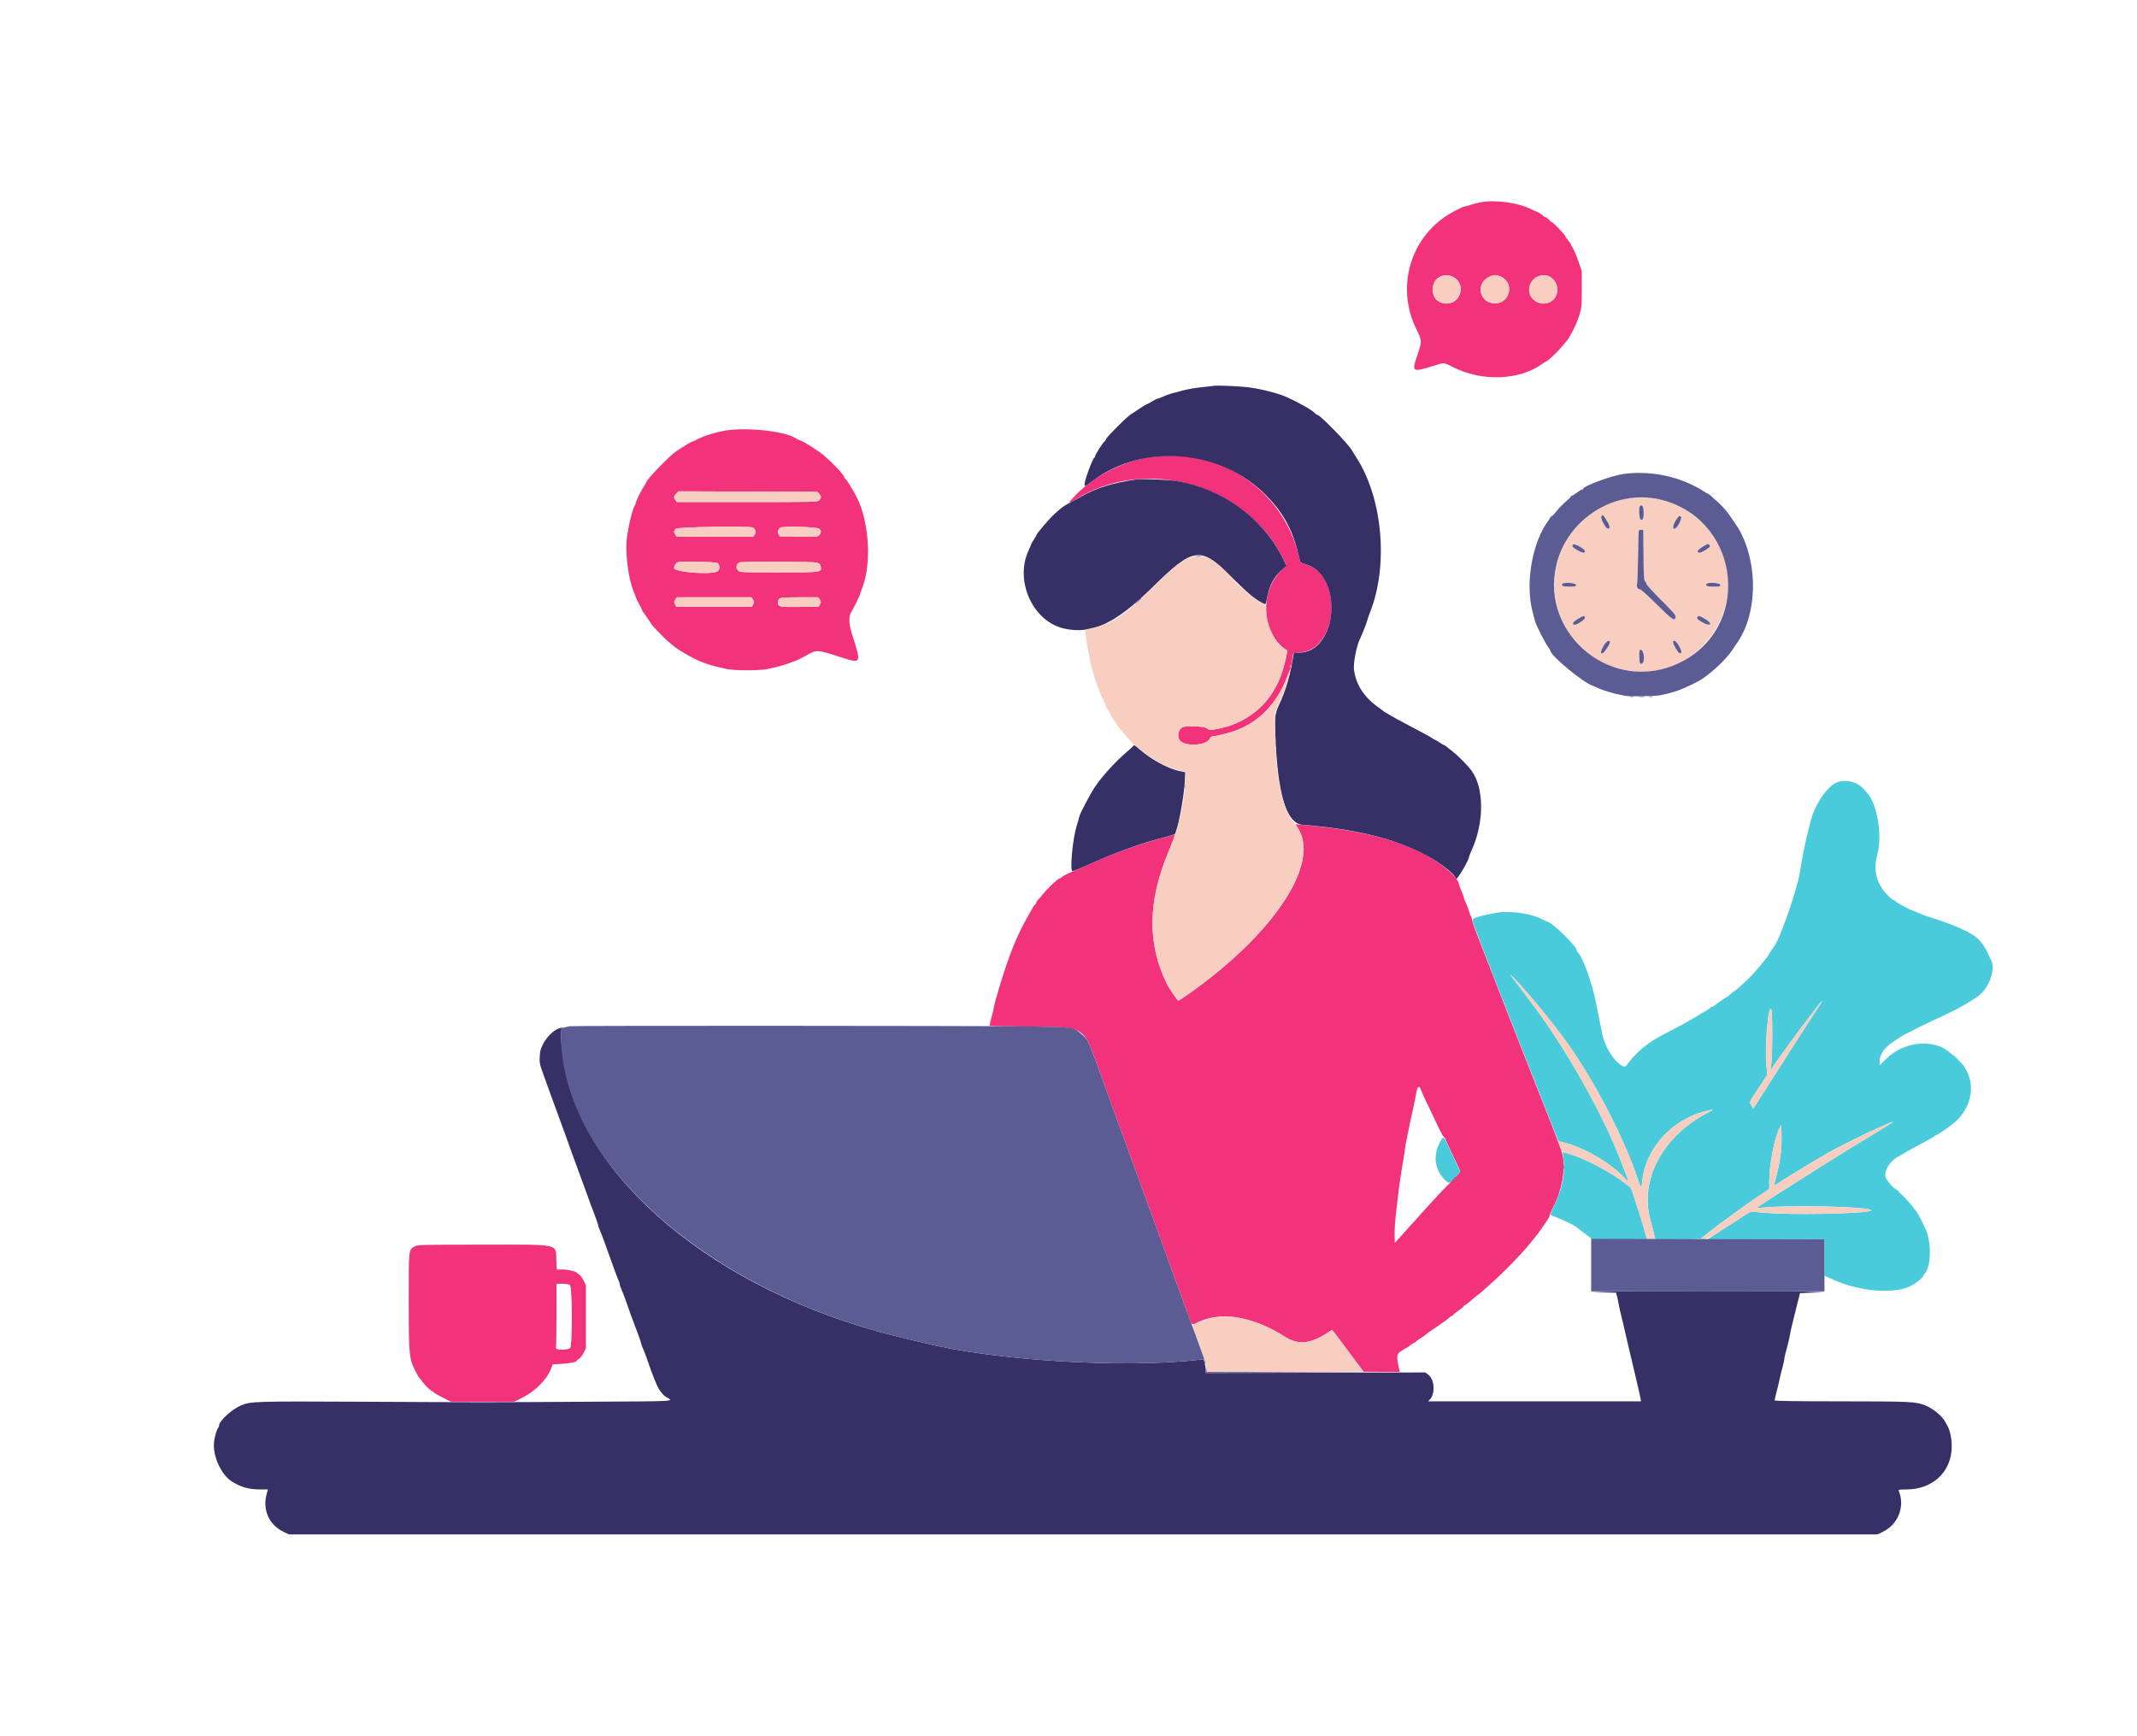 <svg id="svg" version="1.1" xmlns="http://www.w3.org/2000/svg" xmlns:xlink="http://www.w3.org/1999/xlink" width="400" height="325" viewBox="0, 0, 400,285.714"><g id="svgg"><path id="path0" d="M277.083 18.241 C 276.442 18.366,275.579 18.587,275.167 18.732 C 274.754 18.877,274.321 18.996,274.203 18.998 C 273.829 19.002,271.707 20.099,270.542 20.891 C 263.735 25.515,261.415 34.450,265.084 41.910 C 266.144 44.065,266.161 44.239,265.520 46.152 C 264.152 50.230,264.058 50.161,268.928 48.648 C 270.292 48.224,270.325 48.228,271.974 49.071 C 277.417 51.854,284.492 51.568,288.781 48.393 C 289.072 48.177,289.359 48.000,289.417 48.000 C 289.654 48.000,291.421 46.346,292.265 45.333 C 292.762 44.737,293.267 44.137,293.388 44.000 C 293.712 43.632,294.809 41.567,295.103 40.772 C 296.068 38.159,296.077 38.102,296.075 34.500 L 296.073 31.083 295.436 29.250 C 295.085 28.242,294.619 27.137,294.399 26.795 C 294.180 26.453,294.000 26.113,294.000 26.039 C 294.000 25.965,293.778 25.644,293.507 25.327 C 293.235 25.010,293.010 24.675,293.005 24.583 C 292.995 24.376,290.738 22.000,290.551 22.000 C 290.477 22.000,290.203 21.775,289.944 21.500 C 289.684 21.225,289.372 21.000,289.250 21.000 C 289.128 21.000,289.003 20.944,288.972 20.875 C 288.896 20.704,287.878 19.999,287.715 20.005 C 287.643 20.007,287.133 19.785,286.583 19.511 C 284.075 18.261,279.867 17.698,277.083 18.241 M271.941 32.178 C 274.447 33.392,273.559 37.168,270.767 37.166 C 269.200 37.165,268.168 36.139,268.167 34.581 C 268.166 32.487,270.072 31.274,271.941 32.178 M280.933 32.151 C 283.637 33.379,282.562 37.379,279.594 37.133 C 276.863 36.906,276.217 33.462,278.670 32.208 C 279.557 31.755,280.035 31.743,280.933 32.151 M290.311 32.289 C 292.466 33.885,291.538 37.167,288.930 37.167 C 286.856 37.167,285.613 35.211,286.523 33.377 C 287.230 31.951,289.121 31.408,290.311 32.289 M135.975 60.919 C 134.315 61.161,131.584 61.999,130.521 62.593 C 130.120 62.817,129.707 63.002,129.604 63.005 C 129.431 63.009,128.253 63.725,126.481 64.902 C 125.347 65.656,121.000 70.159,121.000 70.580 C 121.000 70.645,120.856 70.901,120.680 71.148 C 120.173 71.860,119.000 74.198,119.000 74.496 C 119.000 74.645,118.933 74.838,118.852 74.925 C 118.449 75.356,117.597 78.867,117.317 81.250 C 117.007 83.884,117.628 88.715,118.566 90.970 C 118.783 91.491,119.017 92.104,119.088 92.333 C 119.158 92.563,119.381 93.013,119.583 93.333 C 119.786 93.654,120.010 94.104,120.081 94.333 C 120.153 94.563,120.258 94.787,120.315 94.833 C 120.425 94.923,121.632 96.681,121.930 97.187 C 122.030 97.356,122.292 97.672,122.514 97.891 C 122.735 98.109,123.262 98.655,123.685 99.103 C 124.108 99.550,124.745 100.162,125.102 100.463 C 125.458 100.763,125.862 101.107,126.000 101.227 C 126.638 101.783,128.308 102.803,129.951 103.640 C 131.593 104.478,133.450 105.070,136.083 105.599 C 137.581 105.899,142.195 105.900,143.667 105.600 C 146.538 105.015,149.094 104.124,150.833 103.102 C 152.842 101.922,152.844 101.922,157.250 103.338 C 161.305 104.641,161.284 104.680,159.482 99.083 C 158.881 97.218,158.828 95.674,159.340 94.917 C 159.713 94.364,161.000 91.737,161.000 91.528 C 161.000 91.456,161.188 90.918,161.417 90.333 C 163.153 85.903,162.697 78.124,160.435 73.583 C 159.736 72.180,158.470 70.109,158.215 69.950 C 158.097 69.877,158.000 69.740,158.000 69.646 C 158.000 69.186,154.714 65.845,153.431 65.000 C 153.223 64.862,152.722 64.531,152.318 64.263 C 150.931 63.344,150.416 63.047,149.833 62.829 C 149.512 62.709,149.171 62.552,149.075 62.479 C 147.305 61.149,140.200 60.303,135.975 60.919 M215.917 65.857 C 210.526 66.543,205.053 69.230,201.371 72.998 C 199.800 74.606,199.815 74.833,201.425 73.816 C 214.229 65.729,232.937 70.919,239.950 84.503 L 240.817 86.181 239.693 87.299 C 236.348 90.627,236.061 96.882,239.087 100.504 C 239.655 101.185,240.507 101.919,240.867 102.039 C 241.115 102.122,240.352 105.293,239.649 107.100 C 237.598 112.373,233.245 115.888,227.564 116.858 C 226.438 117.050,226.356 117.042,225.917 116.697 C 225.402 116.292,221.989 116.149,221.324 116.505 C 220.598 116.893,220.321 118.004,220.745 118.824 C 221.401 120.092,225.595 120.039,226.354 118.753 C 226.610 118.318,226.814 118.166,227.141 118.165 C 227.884 118.163,230.816 117.353,232.068 116.805 C 236.218 114.987,239.358 111.473,241.015 106.792 C 241.234 106.173,241.468 105.667,241.535 105.667 C 241.602 105.667,241.613 105.553,241.559 105.415 C 241.506 105.276,241.536 105.070,241.625 104.956 C 241.715 104.843,241.794 104.638,241.800 104.500 C 241.807 104.362,241.875 103.875,241.950 103.417 L 242.086 102.583 243.335 102.489 C 250.658 101.938,251.382 87.718,244.178 85.909 C 243.421 85.718,243.415 85.711,243.194 84.734 C 240.383 72.339,228.672 64.235,215.917 65.857 M153.348 72.810 C 153.753 73.311,153.750 73.583,153.333 74.000 C 153.006 74.328,152.778 74.333,139.843 74.333 L 126.686 74.333 126.426 73.963 C 126.070 73.454,126.099 73.219,126.579 72.739 L 126.991 72.327 140.010 72.372 L 153.030 72.417 153.348 72.810 M140.916 79.106 C 141.374 79.282,141.550 79.983,141.251 80.439 L 140.992 80.833 133.839 80.833 L 126.686 80.833 126.426 80.463 C 126.083 79.973,126.099 79.734,126.500 79.333 C 126.836 78.997,140.088 78.789,140.916 79.106 M153.333 79.333 C 153.743 79.743,153.753 80.024,153.375 80.486 C 153.091 80.833,152.987 80.842,149.505 80.797 L 145.926 80.750 145.724 80.344 C 145.515 79.925,145.664 79.396,146.067 79.128 C 146.549 78.806,152.988 78.988,153.333 79.333 M134.296 85.759 C 134.736 86.068,134.794 86.849,134.405 87.238 C 133.623 88.020,126.167 87.510,126.167 86.675 C 126.167 86.327,126.562 85.678,126.815 85.610 C 127.654 85.386,133.942 85.512,134.296 85.759 M153.061 85.687 C 153.287 85.790,153.515 86.034,153.567 86.229 C 153.912 87.513,153.993 87.500,145.750 87.500 C 138.722 87.500,138.490 87.490,138.167 87.167 C 137.645 86.645,137.814 85.861,138.500 85.616 C 139.022 85.429,152.641 85.496,153.061 85.687 M140.945 92.603 C 141.201 92.994,141.205 93.084,140.984 93.478 L 140.737 93.917 133.667 93.917 L 126.596 93.917 126.350 93.478 C 126.129 93.084,126.133 92.994,126.389 92.603 L 126.674 92.167 133.667 92.167 L 140.659 92.167 140.945 92.603 M153.445 92.603 C 153.701 92.993,153.705 93.084,153.484 93.478 L 153.237 93.917 149.738 93.962 C 145.895 94.011,145.625 93.953,145.625 93.083 C 145.625 92.229,145.903 92.167,149.695 92.167 L 153.159 92.167 153.445 92.603 M242.909 135.292 C 246.871 141.279,239.962 152.951,226.051 163.774 C 223.903 165.445,220.769 167.667,220.560 167.667 C 220.395 167.667,218.855 165.409,218.419 164.528 C 214.743 157.107,214.824 149.098,218.670 139.917 C 219.054 139.000,219.501 137.871,219.664 137.408 L 219.960 136.565 217.605 137.198 C 212.970 138.444,208.151 140.186,203.776 142.198 C 202.570 142.752,201.115 143.380,200.543 143.594 C 199.970 143.807,199.251 144.173,198.944 144.407 C 198.636 144.642,198.330 144.833,198.263 144.833 C 197.989 144.833,196.096 146.634,195.210 147.737 C 194.689 148.386,194.204 148.942,194.132 148.972 C 194.059 149.003,194.000 149.125,194.000 149.243 C 194.000 149.362,193.889 149.552,193.753 149.664 C 193.525 149.854,193.309 150.212,191.998 152.583 C 190.974 154.434,189.742 157.150,189.125 158.917 C 189.029 159.192,188.746 159.979,188.497 160.667 C 187.669 162.953,185.993 168.586,185.993 169.083 C 185.993 169.267,185.807 170.050,185.580 170.825 C 185.353 171.600,185.224 172.290,185.293 172.360 C 185.363 172.430,188.719 172.508,192.752 172.535 C 203.056 172.603,202.759 172.432,205.419 179.833 C 205.634 180.429,206.068 181.629,206.384 182.500 C 206.700 183.371,207.312 185.058,207.743 186.250 C 209.092 189.974,209.675 191.560,209.948 192.250 C 210.093 192.617,210.308 193.217,210.427 193.583 C 210.545 193.950,210.993 195.188,211.421 196.333 C 211.849 197.479,212.299 198.717,212.421 199.083 C 212.543 199.450,212.991 200.688,213.416 201.833 C 213.842 202.979,214.556 204.929,215.002 206.167 C 215.448 207.404,216.089 209.167,216.425 210.083 C 216.762 211.000,217.281 212.425,217.579 213.250 C 217.877 214.075,218.778 216.550,219.580 218.750 C 221.945 225.231,222.172 225.857,222.613 227.131 C 223.074 228.459,223.085 228.464,224.250 227.869 C 228.339 225.779,234.642 226.813,240.427 230.524 C 243.037 232.198,245.275 231.975,248.716 229.698 C 249.359 229.272,249.375 229.270,249.607 229.590 C 249.738 229.770,251.059 231.541,252.543 233.525 L 255.243 237.134 258.626 237.156 L 262.009 237.179 261.926 236.798 C 261.336 234.111,261.367 233.841,262.334 233.208 C 262.790 232.910,263.220 232.664,263.290 232.660 C 263.360 232.656,263.676 232.431,263.994 232.160 C 264.311 231.889,264.667 231.667,264.785 231.667 C 264.903 231.667,265.000 231.610,265.000 231.542 C 265.000 231.473,265.357 231.198,265.792 230.930 C 266.227 230.663,266.749 230.296,266.952 230.115 C 267.155 229.935,267.465 229.704,267.641 229.602 C 267.817 229.500,268.428 229.079,269.000 228.667 C 269.572 228.254,270.185 227.832,270.364 227.729 C 270.542 227.626,270.893 227.345,271.145 227.104 C 271.396 226.864,271.691 226.667,271.801 226.667 C 271.910 226.667,272.000 226.603,272.000 226.524 C 272.000 226.446,272.450 226.066,273.000 225.680 C 273.550 225.294,274.000 224.909,274.000 224.823 C 274.000 224.737,274.084 224.667,274.186 224.667 C 274.288 224.667,274.880 224.217,275.500 223.667 C 276.120 223.117,276.671 222.667,276.723 222.667 C 276.775 222.667,276.992 222.498,277.205 222.292 C 277.417 222.085,278.152 221.431,278.837 220.836 C 281.181 218.805,284.629 215.281,286.333 213.176 C 286.654 212.780,287.142 212.184,287.417 211.853 C 287.692 211.521,287.992 211.131,288.083 210.986 C 288.282 210.673,289.397 209.058,289.745 208.579 C 289.880 208.394,290.016 208.094,290.047 207.913 C 290.079 207.732,290.385 207.033,290.728 206.360 C 292.355 203.173,293.047 199.389,292.509 196.637 C 292.395 196.057,291.303 193.071,290.082 190.000 C 288.861 186.929,287.450 183.367,286.948 182.083 C 286.445 180.800,285.530 178.475,284.915 176.917 C 282.986 172.027,281.820 169.041,277.496 157.917 C 276.034 154.156,275.500 152.670,275.500 152.364 C 275.500 152.175,275.434 151.979,275.354 151.929 C 275.273 151.880,275.121 151.495,275.015 151.074 C 274.909 150.653,274.637 149.926,274.411 149.457 C 274.185 148.988,274.000 148.508,274.000 148.390 C 274.000 148.272,273.820 147.770,273.601 147.273 C 273.381 146.776,273.146 146.118,273.078 145.810 C 272.747 144.300,269.177 141.421,265.487 139.688 C 260.016 137.119,253.336 135.606,243.699 134.752 L 242.481 134.645 242.909 135.292 M266.007 184.438 C 266.116 184.768,266.488 185.611,266.835 186.311 C 267.181 187.011,267.814 188.333,268.242 189.250 C 269.586 192.129,270.077 193.079,270.292 193.217 C 270.406 193.290,270.500 193.412,270.500 193.487 C 270.500 193.563,271.137 194.945,271.917 196.559 C 272.696 198.173,273.333 199.564,273.333 199.651 C 273.333 199.738,272.340 200.822,271.125 202.060 C 269.910 203.298,268.504 204.777,268.000 205.347 C 267.496 205.916,266.858 206.625,266.583 206.921 C 265.787 207.780,265.042 208.605,262.998 210.889 L 261.083 213.028 261.036 211.538 C 261.010 210.719,261.141 208.781,261.327 207.233 C 261.513 205.684,261.746 203.704,261.845 202.833 C 261.943 201.963,262.245 199.975,262.515 198.417 C 262.785 196.858,263.003 195.471,262.999 195.333 C 262.990 195.047,263.784 191.116,264.496 187.917 C 264.761 186.725,265.014 185.487,265.058 185.167 C 265.263 183.665,265.653 183.366,266.007 184.438 M77.702 213.639 C 76.458 214.303,76.499 213.952,76.506 223.879 C 76.512 234.149,76.569 234.716,77.834 237.148 C 78.229 237.909,78.654 238.569,78.777 238.617 C 78.899 238.664,79.002 238.788,79.004 238.893 C 79.009 239.094,80.544 240.667,80.735 240.667 C 80.797 240.667,81.003 240.812,81.193 240.989 C 81.383 241.166,82.186 241.635,82.978 242.031 L 84.417 242.750 90.333 242.750 L 96.250 242.750 97.667 242.044 C 100.163 240.801,102.329 238.634,103.138 236.571 L 103.459 235.750 105.188 235.652 C 106.815 235.559,108.000 235.289,108.000 235.010 C 108.000 234.942,108.171 234.809,108.379 234.714 C 108.587 234.619,108.962 234.137,109.212 233.643 L 109.667 232.745 109.667 226.824 L 109.667 220.902 109.208 220.007 C 108.956 219.515,108.600 219.031,108.417 218.931 C 108.233 218.832,108.043 218.696,107.993 218.630 C 107.771 218.334,106.360 218.000,105.334 218.000 L 104.210 218.000 104.133 216.252 C 103.993 213.109,105.052 213.332,90.308 213.340 C 79.146 213.347,78.209 213.369,77.702 213.639 M106.695 220.942 C 107.139 221.344,107.169 232.319,106.727 232.686 C 106.176 233.143,103.932 233.108,104.057 232.644 C 104.115 232.428,104.163 229.644,104.164 226.458 L 104.167 220.667 105.279 220.667 C 106.079 220.667,106.476 220.744,106.695 220.942 " stroke="none" fill="#f2337b" fill-rule="evenodd"></path><path id="path1" d="M343.983 126.759 C 342.170 127.318,339.741 130.820,338.904 134.083 C 338.209 136.791,337.973 137.816,337.564 139.917 C 337.314 141.200,337.060 142.625,337.000 143.083 C 336.535 146.616,332.919 156.944,331.836 157.833 C 331.780 157.879,331.533 158.265,331.287 158.690 C 331.042 159.115,330.692 159.640,330.511 159.857 C 330.330 160.073,329.752 160.775,329.226 161.417 C 328.701 162.058,327.928 162.921,327.508 163.333 C 326.386 164.434,324.816 165.833,324.701 165.833 C 324.646 165.833,324.396 166.030,324.145 166.271 C 323.893 166.512,323.544 166.793,323.368 166.896 C 322.810 167.223,321.092 168.408,320.863 168.625 C 320.742 168.740,320.536 168.833,320.405 168.833 C 320.274 168.833,320.167 168.896,320.167 168.974 C 320.167 169.051,319.773 169.327,319.292 169.587 C 318.810 169.847,318.229 170.185,318.000 170.337 C 317.035 170.980,314.300 172.499,311.935 173.706 C 311.741 173.804,311.471 173.948,311.333 174.025 C 311.196 174.101,310.671 174.393,310.167 174.672 C 308.237 175.740,306.225 177.467,304.897 179.192 C 304.194 180.106,304.146 180.136,303.744 179.928 C 302.119 179.085,300.428 176.436,299.907 173.917 C 299.618 172.520,299.081 169.833,298.774 168.250 C 298.048 164.508,296.320 159.629,295.391 158.701 C 295.268 158.577,295.167 158.411,295.167 158.331 C 295.167 157.491,290.368 152.833,289.502 152.833 C 289.432 152.833,289.034 152.643,288.617 152.410 C 286.888 151.443,282.946 150.825,280.599 151.153 C 278.188 151.490,275.810 152.133,275.576 152.511 C 275.536 152.577,276.430 155.020,277.565 157.941 C 278.699 160.861,279.904 163.962,280.242 164.833 C 280.581 165.704,281.224 167.354,281.673 168.500 C 282.121 169.646,283.060 172.046,283.759 173.833 C 285.295 177.760,287.133 182.418,289.756 189.031 L 291.718 193.979 292.567 194.177 C 296.215 195.025,301.298 197.929,303.875 200.635 C 305.027 201.845,305.025 201.855,304.082 199.478 C 303.669 198.436,303.170 197.171,302.973 196.667 C 299.963 188.945,293.377 177.209,287.783 169.601 C 285.983 167.152,283.368 163.687,282.932 163.172 C 282.639 162.826,282.634 162.799,282.899 163.004 C 284.315 164.097,290.556 171.614,293.482 175.750 C 298.726 183.164,304.145 193.703,306.658 201.373 C 307.145 202.859,307.266 202.880,307.394 201.502 C 307.962 195.385,312.872 189.938,319.255 188.343 C 320.925 187.925,320.951 187.977,319.463 188.754 C 311.206 193.070,306.910 201.144,308.890 208.625 C 309.223 209.886,309.575 211.235,309.671 211.625 L 309.846 212.333 314.173 212.333 C 316.611 212.333,318.500 212.268,318.500 212.184 C 318.500 211.894,326.523 205.973,330.042 203.667 L 331.167 202.929 331.167 201.390 C 331.167 198.339,332.183 193.174,333.122 191.456 L 333.417 190.917 333.465 193.000 C 333.520 195.410,333.224 197.725,332.515 200.417 C 331.935 202.622,331.821 202.502,333.466 201.419 C 334.979 200.424,340.125 197.323,342.333 196.076 C 345.543 194.263,354.082 190.193,354.274 190.385 C 354.309 190.420,353.156 191.162,351.711 192.034 C 346.565 195.139,345.028 196.086,340.583 198.888 C 334.366 202.808,329.116 206.176,328.917 206.371 C 328.808 206.477,329.096 206.498,329.750 206.429 C 335.500 205.829,351.982 206.300,350.063 207.009 C 348.514 207.582,335.058 207.815,330.128 207.354 C 327.806 207.137,327.648 207.141,327.211 207.431 C 326.958 207.599,325.145 208.771,323.183 210.035 L 319.617 212.333 330.558 212.333 L 341.500 212.333 341.500 215.753 L 341.500 219.172 342.042 219.405 C 342.340 219.533,342.996 219.820,343.500 220.043 C 348.323 222.169,354.726 222.621,357.719 221.045 C 358.681 220.538,360.000 219.455,360.000 219.172 C 360.000 219.090,360.103 218.921,360.228 218.795 C 361.474 217.549,361.582 213.000,360.426 210.417 C 359.621 208.617,358.648 206.833,358.472 206.833 C 358.400 206.833,358.229 206.615,358.091 206.349 C 357.823 205.829,354.932 202.833,354.699 202.833 C 354.401 202.833,353.027 201.169,352.919 200.678 C 352.644 199.424,353.879 197.498,355.387 196.830 C 355.495 196.782,355.883 196.557,356.250 196.330 C 357.018 195.854,357.553 195.552,358.833 194.868 C 361.076 193.670,361.766 193.282,362.000 193.090 C 362.137 192.977,362.383 192.837,362.545 192.779 C 362.809 192.686,364.074 191.831,365.302 190.917 C 368.492 188.541,369.770 184.518,368.345 181.333 C 368.038 180.646,367.628 179.910,367.435 179.699 C 366.368 178.532,365.665 177.833,365.557 177.833 C 365.490 177.833,365.243 177.654,365.009 177.435 C 362.155 174.765,356.456 175.242,353.210 178.422 L 351.833 179.772 351.833 179.047 C 351.833 177.712,352.699 176.465,354.417 175.327 C 354.875 175.024,355.451 174.640,355.696 174.475 C 356.174 174.153,360.157 172.137,361.667 171.453 C 365.857 169.554,368.141 168.322,370.235 166.833 C 372.465 165.248,373.715 161.363,372.513 159.750 C 372.445 159.658,372.288 159.321,372.164 159.000 C 371.663 157.699,370.565 156.234,369.577 155.546 C 368.116 154.530,364.979 153.213,361.250 152.050 C 360.368 151.775,360.189 151.707,359.000 151.196 C 358.587 151.018,358.072 150.819,357.856 150.752 C 357.254 150.568,355.057 149.353,354.828 149.077 C 354.717 148.943,354.541 148.831,354.438 148.829 C 354.188 148.823,353.205 147.893,352.584 147.075 C 351.061 145.070,350.687 142.844,351.423 140.167 C 352.361 136.753,351.325 130.659,349.496 128.830 C 349.350 128.683,349.122 128.418,348.990 128.240 C 347.946 126.833,345.802 126.199,343.983 126.759 M340.624 168.492 C 338.617 171.560,336.410 174.981,334.115 178.583 C 332.654 180.875,331.216 183.125,330.917 183.583 C 330.619 184.042,329.882 185.193,329.279 186.143 L 328.183 187.869 327.842 187.309 C 327.403 186.588,327.265 186.930,329.156 184.040 L 330.813 181.510 330.639 179.880 C 330.269 176.413,330.999 168.033,331.557 169.334 C 331.788 169.872,331.789 178.037,331.558 179.458 C 331.407 180.388,331.493 180.849,331.713 180.292 C 332.006 179.552,340.848 167.667,341.106 167.667 C 341.138 167.667,340.921 168.038,340.624 168.492 M269.556 194.125 C 268.218 196.586,268.485 199.096,270.291 201.026 C 271.222 202.022,271.204 202.024,272.378 200.756 L 273.340 199.717 271.811 196.442 C 270.064 192.699,270.236 192.875,269.556 194.125 M292.500 196.028 C 292.500 196.063,292.576 196.702,292.670 197.448 C 292.997 200.059,292.407 202.931,290.888 206.117 C 290.475 206.983,290.162 207.718,290.193 207.748 C 290.225 207.779,290.850 208.042,291.583 208.332 C 292.833 208.827,294.814 209.800,295.000 210.011 C 295.046 210.063,295.421 210.347,295.833 210.641 C 296.246 210.936,296.908 211.437,297.305 211.755 L 298.026 212.333 303.159 212.333 L 308.292 212.333 307.729 210.375 C 307.420 209.298,306.748 207.142,306.235 205.583 L 305.304 202.750 304.444 202.063 C 301.666 199.843,296.476 197.090,293.621 196.321 C 293.268 196.226,292.871 196.107,292.740 196.056 C 292.608 196.006,292.500 195.993,292.500 196.028 " stroke="none" fill="#49cbdb" fill-rule="evenodd"></path><path id="path2" d="M227.167 52.577 C 227.029 52.611,226.017 52.728,224.917 52.836 C 223.817 52.945,222.242 53.219,221.417 53.445 C 220.592 53.671,219.624 53.928,219.267 54.017 C 218.910 54.107,218.214 54.364,217.720 54.590 C 217.227 54.815,216.740 55.000,216.638 55.000 C 216.537 55.000,216.088 55.225,215.641 55.500 C 215.194 55.775,214.765 56.000,214.687 56.000 C 214.610 56.000,213.964 56.394,213.253 56.875 C 212.542 57.356,211.828 57.828,211.666 57.923 C 210.928 58.355,207.000 62.295,207.000 62.602 C 207.000 62.720,206.902 62.877,206.783 62.950 C 206.457 63.151,205.000 65.422,205.000 65.731 C 205.000 65.879,204.939 66.000,204.865 66.000 C 204.573 66.000,203.000 70.250,203.000 71.040 C 203.000 71.494,203.017 71.486,204.418 70.430 C 214.001 63.202,228.588 64.436,237.104 73.195 C 240.426 76.613,242.093 79.822,243.271 85.066 C 243.405 85.662,243.480 85.732,244.178 85.908 C 251.533 87.761,250.523 102.592,243.047 102.534 L 242.177 102.527 242.079 103.139 C 241.502 106.773,240.701 109.528,239.437 112.234 C 238.546 114.140,238.506 114.695,238.840 120.440 C 239.385 129.818,241.013 134.516,243.795 134.745 C 253.253 135.521,260.108 137.111,265.750 139.837 C 268.936 141.375,272.137 143.736,272.537 144.841 C 272.680 145.235,275.000 141.302,275.000 140.665 C 275.000 140.583,275.216 140.043,275.479 139.466 C 277.829 134.318,277.810 127.821,275.435 124.607 C 274.737 123.662,272.919 121.812,272.012 121.122 C 271.502 120.734,270.939 120.285,270.761 120.125 C 270.583 119.965,270.380 119.833,270.310 119.833 C 270.240 119.833,269.850 119.608,269.443 119.333 C 269.035 119.058,268.643 118.833,268.572 118.833 C 268.501 118.833,268.325 118.731,268.180 118.606 C 267.940 118.399,265.989 117.333,263.167 115.867 C 262.571 115.558,261.858 115.179,261.583 115.025 C 259.976 114.124,259.073 113.593,259.000 113.506 C 258.954 113.452,258.504 113.115,258.000 112.758 C 255.318 110.859,253.845 108.596,253.440 105.750 C 253.282 104.645,253.863 101.485,254.465 100.167 C 255.083 98.815,255.697 97.264,255.917 96.500 C 256.035 96.087,256.281 95.375,256.462 94.917 C 259.936 86.153,258.787 73.489,253.832 65.917 C 253.472 65.367,253.123 64.804,253.056 64.667 C 252.556 63.642,247.069 58.000,246.572 58.000 C 246.463 58.000,246.277 57.883,246.157 57.739 C 245.677 57.160,243.093 55.683,240.750 54.648 C 239.137 53.935,235.924 53.127,233.583 52.845 C 231.897 52.642,227.626 52.463,227.167 52.577 M212.750 70.100 C 208.146 70.767,205.179 71.692,202.278 73.366 C 201.621 73.745,200.633 74.285,200.083 74.567 C 199.068 75.088,198.743 75.330,197.274 76.667 C 196.386 77.474,194.000 80.273,194.000 80.508 C 194.000 80.586,193.775 80.983,193.500 81.391 C 193.225 81.798,193.000 82.189,193.000 82.258 C 193.000 82.328,192.804 82.799,192.564 83.306 C 189.837 89.071,193.319 96.741,199.250 98.032 C 204.375 99.148,208.847 97.053,215.667 90.339 C 223.422 82.705,224.723 82.531,230.500 88.355 C 233.309 91.186,234.863 92.501,236.224 93.196 C 236.994 93.589,236.888 93.717,237.216 92.000 C 237.600 89.998,238.449 88.395,239.768 87.187 L 240.811 86.231 239.979 84.592 C 236.234 77.216,228.819 71.873,220.303 70.413 C 218.813 70.158,213.791 69.950,212.750 70.100 M319.500 72.711 C 319.500 72.747,319.819 73.031,320.208 73.340 C 320.598 73.650,320.811 73.772,320.681 73.611 C 320.438 73.307,319.500 72.593,319.500 72.711 M290.249 77.168 C 290.083 77.352,289.986 77.541,290.034 77.590 C 290.082 77.638,290.246 77.487,290.398 77.255 C 290.730 76.748,290.664 76.709,290.249 77.168 M305.127 110.785 C 305.334 110.824,305.634 110.823,305.794 110.781 C 305.953 110.739,305.783 110.707,305.417 110.709 C 305.050 110.711,304.920 110.745,305.127 110.785 M306.795 110.787 C 307.094 110.825,307.544 110.824,307.795 110.786 C 308.045 110.748,307.800 110.717,307.250 110.718 C 306.700 110.719,306.495 110.750,306.795 110.787 M308.625 110.784 C 308.831 110.824,309.169 110.824,309.375 110.784 C 309.581 110.745,309.412 110.712,309.000 110.712 C 308.587 110.712,308.419 110.745,308.625 110.784 M211.980 120.125 C 211.837 120.285,211.352 120.730,210.902 121.114 C 208.815 122.892,206.274 125.676,205.000 127.582 C 203.987 129.096,201.994 132.900,202.002 133.302 C 202.004 133.365,201.784 134.129,201.514 135.000 C 200.797 137.317,200.252 142.973,200.702 143.424 C 200.768 143.490,201.968 143.018,203.369 142.374 C 208.248 140.135,213.241 138.315,217.675 137.159 C 218.816 136.862,219.806 136.570,219.874 136.510 C 220.390 136.060,221.561 130.004,221.762 126.746 L 221.876 124.909 220.813 124.692 C 218.647 124.249,215.538 122.568,213.320 120.641 C 212.256 119.716,212.323 119.742,211.980 120.125 M104.602 172.868 C 103.567 173.244,102.308 174.487,101.653 175.777 C 101.185 176.699,101.073 177.124,101.026 178.159 C 100.969 179.411,100.992 179.516,101.838 181.833 C 102.039 182.386,102.702 184.225,103.158 185.500 C 103.564 186.633,104.467 189.103,105.048 190.667 C 105.371 191.537,105.729 192.512,105.843 192.833 C 105.957 193.154,106.253 193.979,106.500 194.667 C 106.747 195.354,107.043 196.179,107.158 196.500 C 107.550 197.596,108.461 200.082,108.959 201.417 C 109.232 202.150,109.590 203.125,109.753 203.583 C 110.308 205.142,110.962 206.914,111.482 208.261 C 111.767 209.001,112.000 209.702,112.000 209.820 C 112.000 209.937,112.112 210.269,112.248 210.558 C 112.520 211.133,113.034 212.528,115.059 218.188 C 115.375 219.070,115.716 219.947,115.816 220.135 C 115.917 220.324,116.000 220.600,116.000 220.748 C 116.000 220.897,116.157 221.362,116.348 221.782 C 116.539 222.202,116.865 223.042,117.072 223.648 C 117.681 225.427,118.458 227.555,119.488 230.264 C 119.769 231.005,120.000 231.703,120.000 231.815 C 120.000 231.927,120.157 232.362,120.348 232.782 C 120.539 233.202,120.865 234.042,121.072 234.648 C 122.297 238.229,123.078 240.130,123.568 240.718 C 123.813 241.011,124.066 241.326,124.131 241.417 C 124.197 241.509,124.400 241.678,124.583 241.794 C 126.081 242.741,127.596 242.642,109.991 242.747 C 90.682 242.862,91.118 242.862,67.750 242.746 C 47.740 242.647,46.944 242.671,45.138 243.425 C 43.407 244.148,41.000 246.350,41.000 247.210 C 41.000 247.333,40.937 247.505,40.861 247.592 C 40.572 247.920,40.166 249.290,40.062 250.286 C 39.784 252.947,41.421 256.490,43.512 257.750 C 45.199 258.767,46.664 259.167,48.704 259.167 L 50.136 259.167 49.904 260.042 C 49.112 263.013,50.364 265.792,53.083 267.102 L 54.083 267.583 202.750 267.583 L 351.417 267.583 352.417 267.100 C 355.295 265.707,356.606 262.368,355.417 259.458 C 355.309 259.193,355.436 259.167,356.818 259.167 C 361.806 259.167,365.321 255.825,365.322 251.083 C 365.322 249.685,365.007 248.125,364.569 247.354 C 364.394 247.045,364.155 246.619,364.038 246.407 C 363.464 245.366,361.802 244.016,360.370 243.428 C 358.661 242.727,357.627 242.677,344.542 242.672 C 336.293 242.668,332.167 242.610,332.167 242.498 C 332.167 242.405,332.347 241.636,332.567 240.789 C 332.786 239.943,333.047 238.838,333.146 238.333 C 333.245 237.829,333.475 236.892,333.658 236.250 C 333.841 235.608,333.992 234.910,333.995 234.698 C 333.998 234.486,334.195 233.635,334.433 232.807 C 334.672 231.979,334.925 230.914,334.996 230.442 C 335.120 229.629,335.461 228.185,336.478 224.167 L 336.921 222.417 339.252 222.333 L 341.583 222.250 338.015 222.125 C 333.679 221.973,304.141 222.000,300.417 222.159 L 297.750 222.273 300.119 222.303 L 302.487 222.333 302.673 223.022 C 302.774 223.400,302.921 224.098,302.998 224.573 C 303.076 225.048,303.323 226.144,303.547 227.010 C 303.772 227.875,304.030 228.958,304.121 229.417 C 304.212 229.875,304.453 230.925,304.656 231.750 C 304.859 232.575,305.251 234.225,305.526 235.417 C 305.802 236.608,306.241 238.483,306.502 239.583 C 306.763 240.683,307.017 241.827,307.067 242.125 L 307.158 242.667 287.239 242.667 L 267.320 242.667 267.661 242.301 C 268.685 241.201,268.517 238.578,267.365 237.700 L 266.793 237.263 246.230 237.314 L 225.667 237.365 225.667 236.743 C 225.667 236.402,225.577 235.823,225.468 235.458 L 225.269 234.795 224.426 234.894 C 210.427 236.536,185.908 235.026,172.917 231.723 C 172.367 231.583,171.317 231.334,170.583 231.170 C 136.698 223.570,110.302 202.935,105.768 180.500 C 105.085 177.120,104.782 172.949,105.208 172.777 C 105.610 172.615,105.078 172.695,104.602 172.868 " stroke="none" fill="#373067" fill-rule="evenodd"></path><path id="path3" d="M269.502 32.212 C 268.604 32.687,268.166 33.464,268.167 34.581 C 268.169 37.413,271.827 38.212,273.134 35.665 C 274.307 33.382,271.799 30.998,269.502 32.212 M278.670 32.208 C 276.217 33.462,276.863 36.906,279.594 37.133 C 282.562 37.379,283.637 33.379,280.933 32.151 C 280.035 31.743,279.557 31.755,278.670 32.208 M287.667 32.198 C 286.189 32.957,285.746 34.944,286.780 36.172 C 288.435 38.139,291.500 37.084,291.500 34.547 C 291.500 32.511,289.472 31.269,287.667 32.198 M126.579 72.739 C 126.099 73.219,126.070 73.454,126.426 73.963 L 126.686 74.333 139.843 74.333 C 152.778 74.333,153.006 74.328,153.333 74.000 C 153.750 73.583,153.753 73.311,153.348 72.810 L 153.030 72.417 140.010 72.372 L 126.991 72.327 126.579 72.739 M304.175 73.748 C 285.812 77.927,286.957 103.820,305.602 106.019 C 317.900 107.470,327.279 94.249,322.009 82.893 C 318.954 76.310,310.951 72.206,304.175 73.748 M307.566 75.264 C 307.908 76.157,307.583 77.798,307.100 77.613 C 306.825 77.507,306.692 75.364,306.944 75.111 C 307.141 74.914,307.462 74.993,307.566 75.264 M300.288 77.042 C 301.221 78.239,301.530 79.527,300.820 79.253 C 300.469 79.119,299.599 77.417,299.719 77.103 C 299.843 76.780,300.066 76.756,300.288 77.042 M314.335 78.248 C 313.767 79.240,313.392 79.531,313.162 79.159 C 313.026 78.940,313.588 77.771,314.142 77.120 C 314.775 76.375,314.920 77.224,314.335 78.248 M126.500 79.333 C 126.099 79.734,126.083 79.973,126.426 80.463 L 126.686 80.833 133.839 80.833 L 140.992 80.833 141.251 80.439 C 141.550 79.983,141.374 79.282,140.916 79.106 C 140.088 78.789,126.836 78.997,126.500 79.333 M146.067 79.128 C 145.664 79.396,145.515 79.925,145.724 80.344 L 145.926 80.750 149.505 80.797 C 152.987 80.842,153.091 80.833,153.375 80.486 C 153.753 80.024,153.743 79.743,153.333 79.333 C 152.988 78.988,146.549 78.806,146.067 79.128 M307.628 84.273 C 307.664 88.179,307.713 88.998,307.919 89.169 C 308.055 89.282,308.167 89.497,308.167 89.647 C 308.167 89.798,309.407 91.157,310.922 92.669 C 313.184 94.925,313.669 95.491,313.630 95.832 C 313.528 96.735,313.045 96.415,310.127 93.513 C 308.552 91.948,307.139 90.667,306.986 90.667 C 306.519 90.667,306.281 90.228,306.423 89.627 C 306.493 89.328,306.578 87.021,306.611 84.500 C 306.677 79.437,306.675 79.454,307.208 79.530 L 307.583 79.583 307.628 84.273 M295.687 82.705 C 296.654 83.237,297.019 83.835,296.375 83.832 C 295.563 83.827,294.085 82.637,294.444 82.278 C 294.608 82.115,294.622 82.120,295.687 82.705 M319.979 82.391 C 320.192 82.648,319.983 82.872,318.960 83.485 C 318.294 83.884,317.750 83.895,317.750 83.509 C 317.750 83.019,319.691 82.045,319.979 82.391 M222.807 84.724 C 220.999 85.395,219.877 86.299,215.333 90.748 C 210.384 95.594,208.230 97.038,204.750 97.842 L 203.133 98.216 203.247 99.316 C 203.310 99.921,203.471 100.979,203.605 101.667 C 203.739 102.354,203.919 103.329,204.005 103.833 C 204.332 105.763,205.590 109.550,206.513 111.386 C 206.781 111.920,207.000 112.434,207.000 112.529 C 207.000 112.624,207.225 113.035,207.500 113.443 C 207.775 113.850,208.000 114.263,208.000 114.359 C 208.000 114.456,208.225 114.819,208.500 115.167 C 208.775 115.514,209.000 115.853,209.000 115.920 C 209.000 115.988,209.228 116.314,209.506 116.646 C 211.693 119.255,212.210 119.833,212.350 119.833 C 212.438 119.833,213.007 120.255,213.614 120.770 C 215.796 122.621,217.892 123.761,220.482 124.507 L 221.881 124.909 221.781 127.413 C 221.630 131.181,220.602 135.312,218.671 139.917 C 214.825 149.088,214.743 157.106,218.419 164.528 C 218.855 165.409,220.395 167.667,220.560 167.667 C 220.769 167.667,223.903 165.445,226.051 163.774 C 240.647 152.419,247.314 140.475,242.346 134.583 C 240.023 131.830,238.908 126.765,238.729 118.167 L 238.637 113.750 239.465 111.917 C 240.336 109.991,241.232 107.377,241.408 106.250 C 241.485 105.756,241.367 105.951,240.952 107.000 C 238.614 112.913,234.927 116.293,229.235 117.743 C 228.326 117.974,227.384 118.164,227.141 118.165 C 226.814 118.166,226.610 118.318,226.354 118.753 C 225.595 120.039,221.401 120.092,220.745 118.824 C 220.321 118.004,220.598 116.893,221.324 116.505 C 221.989 116.149,225.402 116.292,225.917 116.697 C 226.356 117.042,226.438 117.050,227.564 116.858 C 233.245 115.888,237.598 112.373,239.649 107.100 C 240.352 105.293,241.115 102.122,240.867 102.039 C 239.035 101.428,237.014 97.564,236.994 94.634 L 236.988 93.750 235.702 92.971 C 234.120 92.013,231.802 89.999,230.250 88.236 C 227.350 84.940,225.093 83.875,222.807 84.724 M126.815 85.610 C 126.562 85.678,126.167 86.327,126.167 86.675 C 126.167 87.510,133.623 88.020,134.405 87.238 C 134.794 86.849,134.736 86.068,134.296 85.759 C 133.942 85.512,127.654 85.386,126.815 85.610 M138.500 85.616 C 137.814 85.861,137.645 86.645,138.167 87.167 C 138.490 87.490,138.722 87.500,145.750 87.500 C 153.993 87.500,153.912 87.513,153.567 86.229 C 153.381 85.536,152.983 85.499,145.700 85.513 C 141.878 85.520,138.637 85.567,138.500 85.616 M295.000 89.833 C 295.000 90.137,294.889 90.167,293.760 90.167 C 292.571 90.167,292.194 90.026,292.417 89.667 C 292.636 89.311,295.000 89.464,295.000 89.833 M322.000 89.833 C 322.000 90.137,321.889 90.167,320.760 90.167 C 319.571 90.167,319.194 90.026,319.417 89.667 C 319.636 89.311,322.000 89.464,322.000 89.833 M126.389 92.603 C 126.133 92.994,126.129 93.084,126.350 93.478 L 126.596 93.917 133.667 93.917 L 140.737 93.917 140.984 93.478 C 141.205 93.084,141.201 92.994,140.945 92.603 L 140.659 92.167 133.667 92.167 L 126.674 92.167 126.389 92.603 M145.928 92.388 C 145.758 92.512,145.625 92.818,145.625 93.083 C 145.625 93.953,145.895 94.011,149.738 93.962 L 153.237 93.917 153.484 93.478 C 153.705 93.084,153.701 92.993,153.445 92.603 L 153.159 92.167 149.695 92.167 C 147.078 92.167,146.156 92.221,145.928 92.388 M296.667 95.986 C 296.667 96.356,295.123 97.382,294.691 97.298 C 294.166 97.197,294.422 96.768,295.333 96.219 C 296.386 95.586,296.667 95.537,296.667 95.986 M319.167 96.227 C 320.738 97.164,320.201 97.732,318.598 96.827 C 317.731 96.338,317.506 96.050,317.778 95.778 C 317.972 95.584,318.227 95.666,319.167 96.227 M301.333 100.591 C 301.333 101.000,300.197 102.667,299.919 102.667 C 299.533 102.667,299.615 102.214,300.179 101.229 C 300.681 100.351,301.333 99.991,301.333 100.591 M314.328 101.349 C 314.857 102.341,314.854 102.792,314.319 102.587 C 314.036 102.478,313.167 100.980,313.167 100.600 C 313.167 99.951,313.801 100.360,314.328 101.349 M307.566 102.264 C 307.927 103.205,307.519 104.904,307.007 104.588 C 306.661 104.374,306.791 102.000,307.149 102.000 C 307.322 102.000,307.510 102.119,307.566 102.264 M282.932 163.172 C 283.368 163.687,285.983 167.152,287.783 169.601 C 293.377 177.209,299.963 188.945,302.973 196.667 C 303.170 197.171,303.669 198.436,304.082 199.478 C 305.025 201.855,305.027 201.845,303.875 200.635 C 301.242 197.869,295.859 194.847,292.215 194.088 L 291.681 193.977 292.045 194.977 C 292.393 195.932,292.445 195.987,293.163 196.182 C 296.378 197.050,301.535 199.739,304.444 202.063 L 305.304 202.750 306.236 205.583 C 306.749 207.142,307.414 209.279,307.715 210.333 L 308.261 212.250 309.061 212.301 C 309.768 212.347,309.851 212.317,309.770 212.051 C 309.720 211.886,309.598 211.381,309.499 210.931 C 309.400 210.480,309.088 209.280,308.805 208.264 C 306.861 201.277,311.399 192.969,319.463 188.754 C 320.951 187.977,320.925 187.925,319.255 188.343 C 312.872 189.938,307.962 195.385,307.394 201.502 C 307.266 202.880,307.145 202.859,306.658 201.373 C 304.145 193.703,298.726 183.164,293.482 175.750 C 290.556 171.614,284.315 164.097,282.899 163.004 C 282.634 162.799,282.639 162.826,282.932 163.172 M339.047 170.208 C 337.139 172.631,331.887 179.852,331.713 180.292 C 331.493 180.849,331.407 180.388,331.558 179.458 C 331.789 178.037,331.788 169.872,331.557 169.334 C 330.999 168.033,330.269 176.413,330.639 179.880 L 330.813 181.510 329.156 184.040 C 327.265 186.930,327.403 186.588,327.842 187.309 L 328.183 187.869 329.279 186.143 C 329.882 185.193,330.619 184.042,330.917 183.583 C 331.216 183.125,332.654 180.875,334.115 178.583 C 336.410 174.981,338.617 171.560,340.624 168.492 C 341.498 167.155,341.167 167.515,339.047 170.208 M351.750 191.389 C 349.084 192.579,344.421 194.900,342.333 196.077 C 340.149 197.308,334.990 200.416,333.466 201.419 C 331.821 202.502,331.935 202.622,332.515 200.417 C 333.224 197.725,333.520 195.410,333.465 193.000 L 333.417 190.917 333.122 191.456 C 332.183 193.174,331.167 198.339,331.167 201.390 L 331.167 202.929 330.042 203.667 C 326.523 205.973,318.500 211.894,318.500 212.184 C 318.500 212.943,320.798 211.689,327.211 207.431 C 327.648 207.141,327.806 207.137,330.128 207.354 C 335.058 207.815,348.514 207.582,350.063 207.009 C 351.982 206.300,335.500 205.829,329.750 206.429 C 328.488 206.561,328.367 206.666,332.583 203.966 C 340.646 198.804,345.579 195.728,351.583 192.119 C 355.234 189.924,355.257 189.825,351.750 191.389 M227.583 226.942 C 224.509 227.592,223.096 228.174,223.264 228.723 C 223.324 228.921,223.746 230.095,224.201 231.331 C 225.497 234.851,225.833 235.930,225.833 236.571 L 225.833 237.167 240.500 237.167 C 248.567 237.167,255.167 237.135,255.167 237.096 C 255.167 237.037,249.595 229.548,249.404 229.351 C 249.369 229.314,249.052 229.475,248.700 229.708 C 245.276 231.974,243.033 232.195,240.427 230.524 C 235.935 227.643,230.906 226.241,227.583 226.942 " stroke="none" fill="#f8cec0" fill-rule="evenodd"></path><path id="path4" d="M303.833 69.085 C 301.646 69.385,296.333 71.353,296.333 71.863 C 296.333 71.939,296.231 72.000,296.107 72.000 C 295.982 72.000,295.551 72.262,295.148 72.582 C 294.746 72.902,294.310 73.164,294.181 73.165 C 294.051 73.166,293.989 73.212,294.044 73.267 C 294.099 73.321,293.708 73.729,293.175 74.173 C 292.642 74.617,291.916 75.341,291.561 75.782 C 291.207 76.223,290.877 76.621,290.828 76.667 C 287.119 80.146,285.224 89.163,286.940 95.167 C 287.084 95.671,287.232 96.249,287.270 96.451 C 287.406 97.192,289.360 101.052,289.903 101.651 C 290.048 101.812,290.167 102.017,290.167 102.108 C 290.167 103.055,296.379 108.195,298.207 108.760 C 298.414 108.824,298.879 109.026,299.241 109.208 C 299.929 109.555,302.330 110.271,303.333 110.428 C 303.654 110.478,304.051 110.559,304.215 110.606 C 304.780 110.771,309.861 110.685,310.805 110.494 C 313.390 109.973,314.881 109.424,317.833 107.908 C 319.697 106.951,322.977 103.955,324.233 102.062 C 324.591 101.524,325.035 100.862,325.221 100.592 C 329.229 94.764,329.050 84.514,324.833 78.401 C 324.460 77.860,324.026 77.230,323.869 77.001 C 319.930 71.272,311.673 68.009,303.833 69.085 M311.547 74.070 C 326.050 78.344,327.791 98.057,314.235 104.498 C 302.005 110.308,288.324 99.400,291.303 86.213 C 293.337 77.207,302.843 71.505,311.547 74.070 M306.944 75.111 C 306.692 75.364,306.825 77.507,307.100 77.613 C 307.484 77.760,307.661 77.374,307.664 76.389 C 307.668 75.174,307.384 74.671,306.944 75.111 M299.719 77.103 C 299.599 77.417,300.469 79.119,300.820 79.253 C 301.367 79.464,301.414 78.993,300.931 78.119 C 300.174 76.749,299.933 76.547,299.719 77.103 M314.142 77.120 C 313.216 78.209,312.846 79.556,313.547 79.287 C 314.041 79.097,314.904 77.333,314.635 77.063 C 314.425 76.854,314.362 76.861,314.142 77.120 M306.751 79.697 C 306.707 79.818,306.644 81.979,306.611 84.500 C 306.578 87.021,306.493 89.328,306.423 89.627 C 306.281 90.228,306.519 90.667,306.986 90.667 C 307.139 90.667,308.552 91.948,310.127 93.513 C 313.045 96.415,313.528 96.735,313.630 95.832 C 313.669 95.491,313.184 94.925,310.922 92.669 C 309.407 91.157,308.167 89.798,308.167 89.647 C 308.167 89.497,308.055 89.282,307.919 89.169 C 307.713 88.998,307.664 88.179,307.628 84.273 L 307.583 79.583 307.208 79.530 C 307.001 79.501,306.796 79.576,306.751 79.697 M294.444 82.278 C 294.170 82.552,294.397 82.863,295.208 83.328 C 296.208 83.902,296.667 83.968,296.667 83.538 C 296.667 83.133,294.703 82.019,294.444 82.278 M318.667 82.727 C 317.744 83.277,317.500 83.697,318.043 83.802 C 318.328 83.857,319.283 83.368,319.874 82.864 C 320.095 82.676,320.121 82.562,319.979 82.391 C 319.732 82.093,319.725 82.095,318.667 82.727 M223.875 84.453 C 224.127 84.491,224.540 84.491,224.792 84.453 C 225.044 84.415,224.838 84.383,224.333 84.383 C 223.829 84.383,223.623 84.415,223.875 84.453 M292.417 89.667 C 292.194 90.026,292.571 90.167,293.760 90.167 C 294.889 90.167,295.000 90.137,295.000 89.833 C 295.000 89.464,292.636 89.311,292.417 89.667 M319.417 89.667 C 319.194 90.026,319.571 90.167,320.760 90.167 C 321.889 90.167,322.000 90.137,322.000 89.833 C 322.000 89.464,319.636 89.311,319.417 89.667 M212.991 92.958 L 212.417 93.583 213.042 93.009 C 213.623 92.474,213.743 92.333,213.616 92.333 C 213.588 92.333,213.307 92.615,212.991 92.958 M295.333 96.219 C 294.422 96.768,294.166 97.197,294.691 97.298 C 295.123 97.382,296.667 96.356,296.667 95.986 C 296.667 95.537,296.386 95.586,295.333 96.219 M317.778 95.778 C 317.506 96.050,317.731 96.338,318.598 96.827 C 320.201 97.732,320.738 97.164,319.167 96.227 C 318.227 95.666,317.972 95.584,317.778 95.778 M300.179 101.229 C 299.615 102.214,299.533 102.667,299.919 102.667 C 300.197 102.667,301.333 101.000,301.333 100.591 C 301.333 99.991,300.681 100.351,300.179 101.229 M313.167 100.600 C 313.167 100.980,314.036 102.478,314.319 102.587 C 314.854 102.792,314.857 102.341,314.328 101.349 C 313.801 100.360,313.167 99.951,313.167 100.600 M306.833 103.240 C 306.833 104.508,306.994 104.850,307.424 104.494 C 307.933 104.072,307.704 102.000,307.149 102.000 C 306.868 102.000,306.833 102.134,306.833 103.240 M238.717 119.500 C 238.717 120.004,238.748 120.210,238.786 119.958 C 238.824 119.706,238.824 119.294,238.786 119.042 C 238.748 118.790,238.717 118.996,238.717 119.500 M221.705 127.500 C 221.705 127.821,221.740 127.952,221.782 127.792 C 221.823 127.631,221.823 127.369,221.782 127.208 C 221.740 127.048,221.705 127.179,221.705 127.500 M106.667 172.450 C 106.438 172.490,105.969 172.595,105.625 172.684 L 105.000 172.846 105.000 174.081 C 105.000 198.230,133.213 222.788,170.583 231.170 C 171.317 231.334,172.367 231.583,172.917 231.723 C 185.915 235.028,210.427 236.536,224.441 234.892 L 225.298 234.792 225.424 235.354 C 225.493 235.664,225.581 235.828,225.618 235.720 C 225.656 235.612,225.503 235.012,225.278 234.387 C 224.162 231.279,223.113 228.404,222.491 226.750 C 222.111 225.742,221.701 224.617,221.579 224.250 C 221.457 223.883,220.557 221.408,219.578 218.750 C 218.600 216.092,217.700 213.617,217.579 213.250 C 217.457 212.883,217.009 211.646,216.584 210.500 C 216.158 209.354,215.445 207.404,215.000 206.167 C 214.555 204.929,213.842 202.979,213.416 201.833 C 212.991 200.688,212.543 199.450,212.421 199.083 C 212.299 198.717,211.849 197.479,211.421 196.333 C 210.993 195.188,210.545 193.950,210.427 193.583 C 210.308 193.217,210.093 192.617,209.948 192.250 C 209.675 191.560,209.092 189.974,207.743 186.250 C 207.312 185.058,206.700 183.371,206.384 182.500 C 206.068 181.629,205.634 180.429,205.419 179.833 C 203.819 175.381,203.541 174.829,202.452 173.937 C 200.777 172.564,201.113 172.609,191.667 172.485 C 182.504 172.364,107.345 172.334,106.667 172.450 M292.712 198.833 C 292.712 199.246,292.745 199.415,292.784 199.208 C 292.824 199.002,292.824 198.665,292.784 198.458 C 292.745 198.252,292.712 198.421,292.712 198.833 M271.906 201.208 L 271.417 201.750 271.958 201.260 C 272.463 200.804,272.577 200.667,272.448 200.667 C 272.419 200.667,272.175 200.910,271.906 201.208 M297.833 217.167 L 297.833 222.083 319.667 222.083 L 341.500 222.083 341.500 217.210 L 341.500 212.336 319.667 212.293 L 297.833 212.250 297.833 217.167 M225.695 236.625 L 225.667 237.333 243.792 237.292 L 261.917 237.252 243.885 237.208 L 225.853 237.165 225.788 236.541 L 225.723 235.917 225.695 236.625 M88.458 242.958 C 89.490 242.987,91.177 242.987,92.208 242.958 C 93.240 242.929,92.396 242.905,90.333 242.905 C 88.271 242.905,87.427 242.929,88.458 242.958 " stroke="none" fill="#5b5c94" fill-rule="evenodd"></path></g></svg>